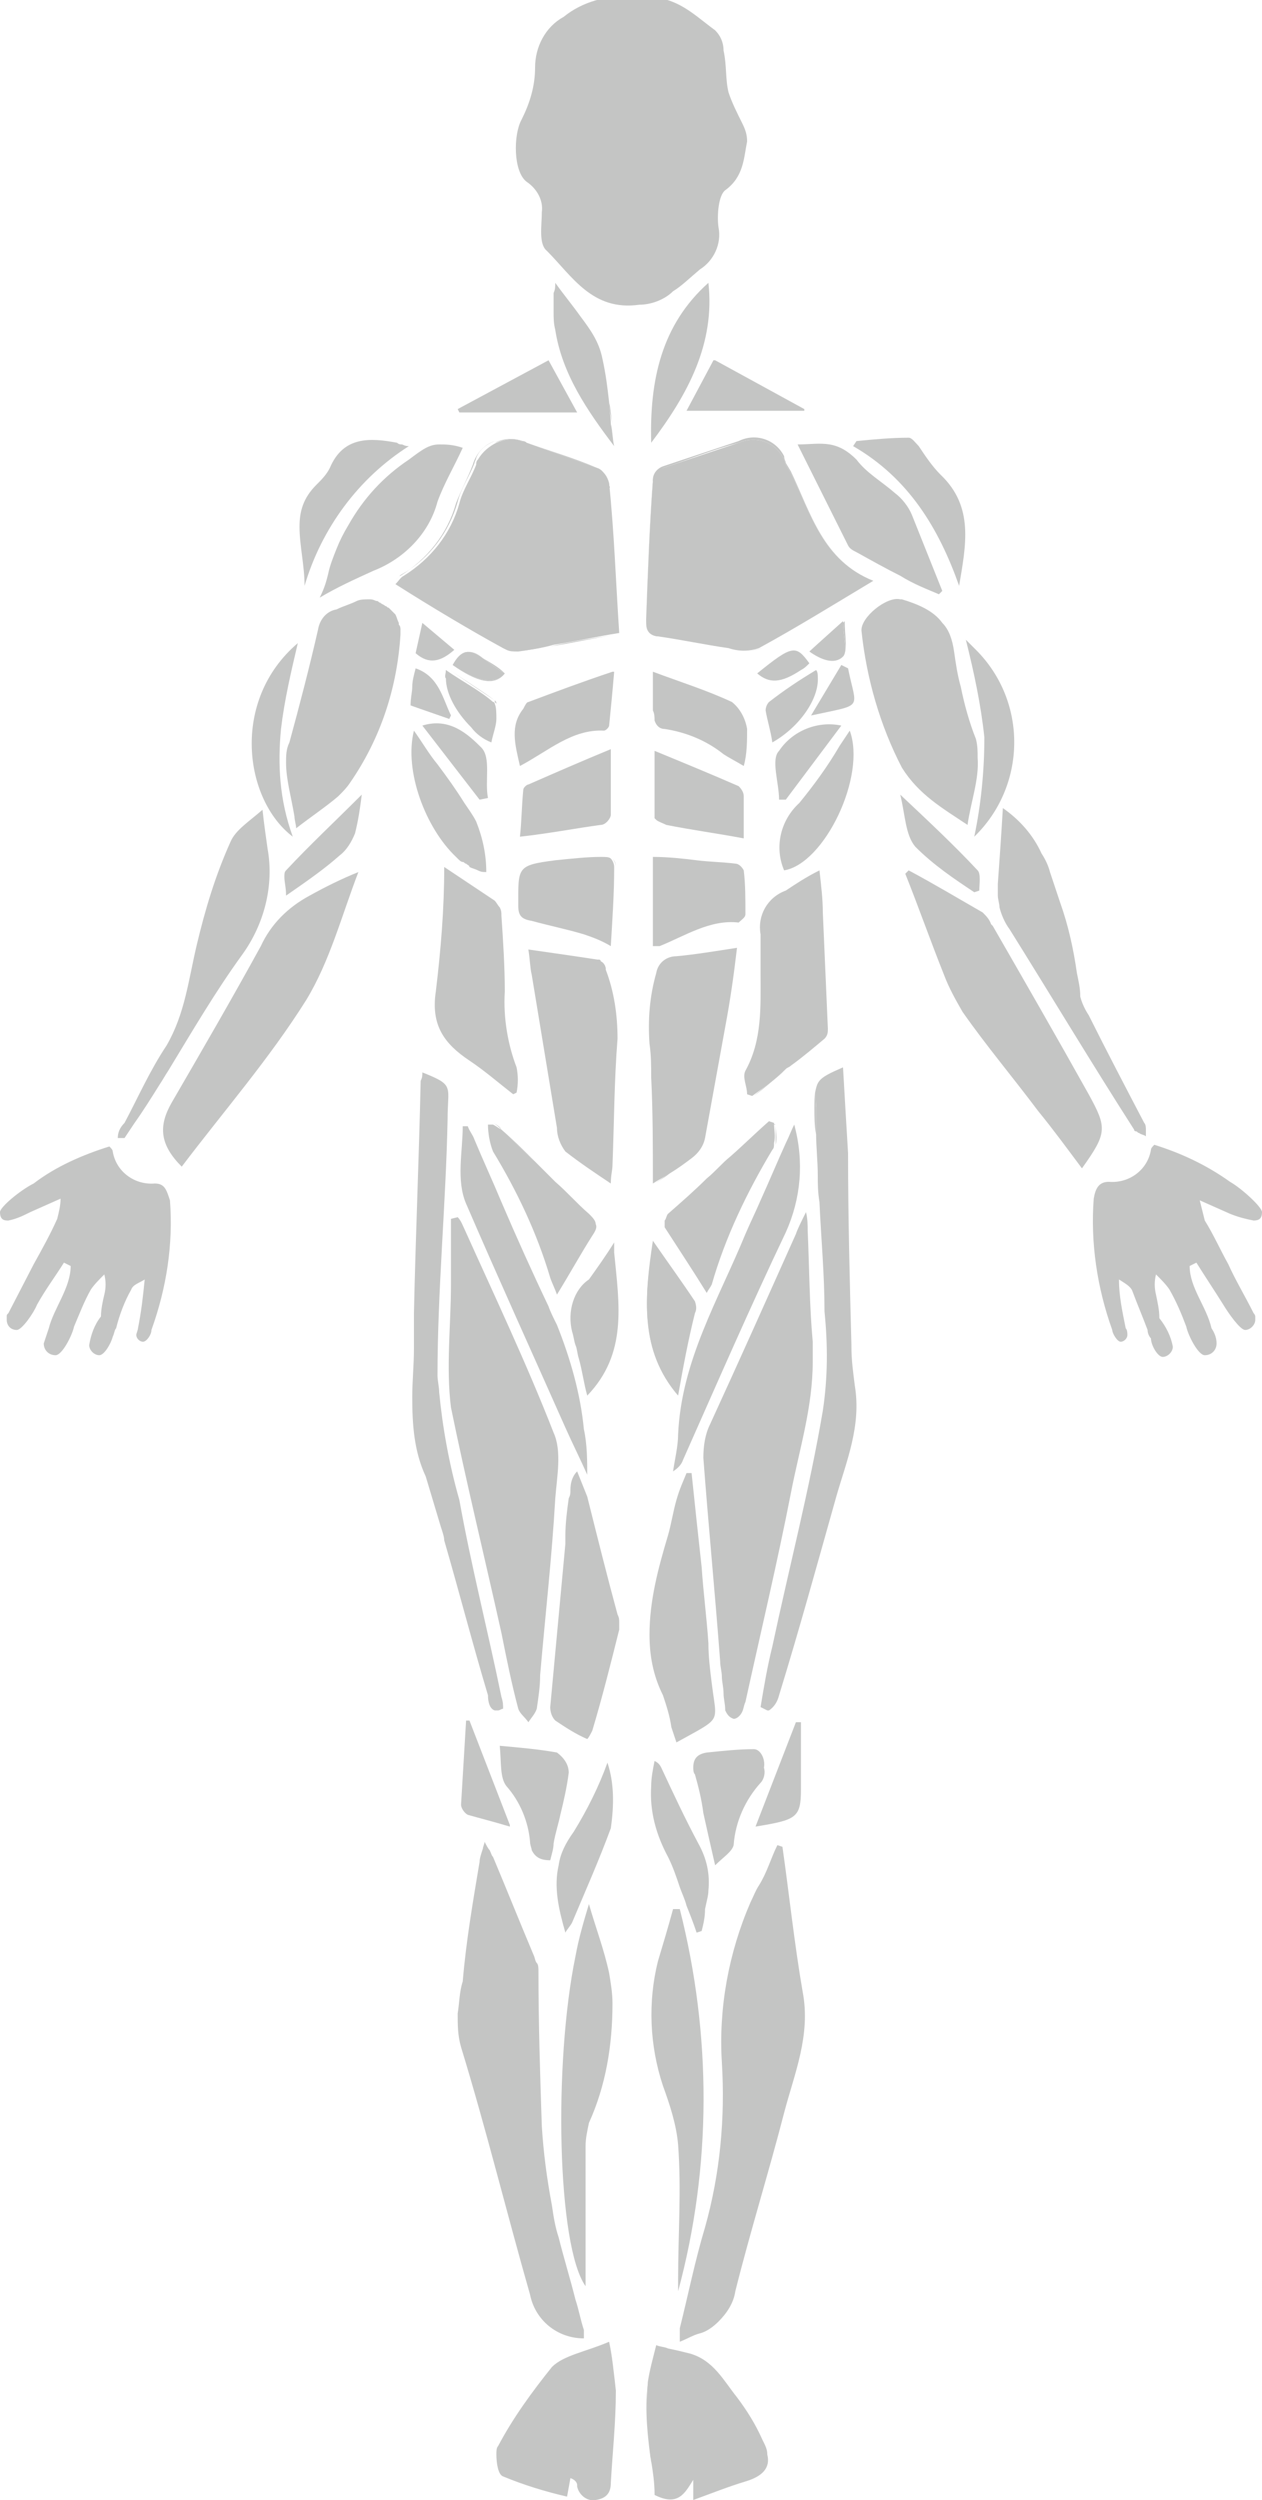 <?xml version="1.0" encoding="utf-8"?>
<!-- Generator: Adobe Illustrator 23.0.1, SVG Export Plug-In . SVG Version: 6.00 Build 0)  -->
<svg version="1.1" id="Layer_1" xmlns="http://www.w3.org/2000/svg" xmlns:xlink="http://www.w3.org/1999/xlink" x="0px" y="0px"
	 viewBox="0 0 75 148.5" style="enable-background:new 0 0 75 148.5;" xml:space="preserve">
<style type="text/css">
	.st0{fill:#C4C5C4;}
	.st1{fill:none;stroke:#C4C5C4;stroke-width:0;stroke-linecap:round;stroke-linejoin:round;}
</style>
<path class="st0" d="M24.4,41.9L24.4,41.9l2.3,0.8l0.1-0.3c0,0,0,0,0,0l-0.1,0.2L24.4,41.9z"/>
<path class="st0" d="M36.3,56.2c0.1-1.6,0.2-3.1,0.2-4.6C36.5,53,36.4,54.6,36.3,56.2L36.3,56.2z"/>
<path class="st0" d="M43.4,38.5c-1.4-0.2-2.8-0.6-4.2-0.7c-0.3,0-0.4-0.1-0.5-0.2c0.1,0.1,0.3,0.2,0.6,0.2
	C40.6,38,42,38.3,43.4,38.5c0.6,0.2,1.3,0.2,1.9,0c2.2-1.2,4.3-2.5,6.8-4c-2.5,1.5-4.6,2.8-6.8,4C44.6,38.7,44,38.7,43.4,38.5z"/>
<path class="st0" d="M24.7,38.8l0.4-1.8l0,0L24.7,38.8c0.8,0.7,1.5,0.5,2.3-0.1l0,0C26.2,39.3,25.5,39.5,24.7,38.8z"/>
<path class="st0" d="M28,43.1c-0.9-0.9-1.4-1.9-1.5-2.9C26.6,41.2,27.2,42.3,28,43.1z"/>
<path class="st0" d="M29.5,41.8c0-0.1,0-0.1-0.1-0.2c-0.8-0.6-1.8-1.2-2.8-1.9c1,0.7,1.9,1.3,2.8,1.9C29.4,41.7,29.4,41.7,29.5,41.8
	z"/>
<path class="st0" d="M36.6,61.7c0.1-1.4-0.1-2.8-0.6-4.1c0-0.2-0.1-0.4-0.3-0.5c0.1,0.1,0.2,0.3,0.3,0.5
	C36.5,58.9,36.7,60.3,36.6,61.7z"/>
<path class="st0" d="M36.3,44.5c0,1.1,0,2.1,0,3.1C36.3,46.7,36.3,45.7,36.3,44.5z"/>
<path class="st0" d="M32.9,17.7c0-0.1,0-0.2,0-0.4C32.9,17.5,32.9,17.6,32.9,17.7z"/>
<path class="st0" d="M31,26.2c0.1,0,0.2,0.1,0.3,0.1c1.4,0.5,2.8,0.9,4.2,1.5c0.4,0.2,0.6,0.5,0.7,0.9c0.2,3,0.3,5.9,0.4,9
	c-0.1-3-0.2-6-0.4-9c-0.1-0.4-0.4-0.8-0.7-0.9c-1.4-0.5-2.8-1-4.2-1.5c-0.6-0.3-1.3-0.3-1.9,0C30,26.1,30.5,26,31,26.2z"/>
<path class="st0" d="M36.5,26.4c-0.1-0.4-0.1-0.9-0.2-1.3C36.4,25.6,36.4,26,36.5,26.4z"/>
<path class="st0" d="M26.1,26.4c0.4,0,0.8,0,1.5,0.2C26.9,26.4,26.5,26.4,26.1,26.4z"/>
<path class="st0" d="M30.8,38.7c0.7-0.1,1.3-0.2,2-0.4C32,38.5,31.4,38.6,30.8,38.7C30.7,38.7,30.7,38.7,30.8,38.7z"/>
<path class="st0" d="M36.5,51.5C36.5,51.5,36.6,51.5,36.5,51.5C36.5,51.5,36.5,51.5,36.5,51.5C36.5,51.5,36.5,51.5,36.5,51.5z"/>
<path class="st0" d="M36.2,139.1c0.2,0.9,0.3,1.9,0.3,2.9c0,0,0,0,0-0.1C36.5,141,36.4,140.1,36.2,139.1z"/>
<path class="st0" d="M23.7,37.1c0,0.1,0.1,0.2,0.1,0.3C23.7,37.3,23.7,37.2,23.7,37.1z"/>
<path class="st0" d="M23.8,37.7C23.8,37.7,23.8,37.7,23.8,37.7C23.8,37.7,23.8,37.7,23.8,37.7C23.8,37.7,23.8,37.7,23.8,37.7z"/>
<path class="st0" d="M39,148.2C39,148.2,39,148.2,39,148.2c0-0.6-0.1-1.2-0.2-1.9C38.8,146.9,38.9,147.5,39,148.2z"/>
<path class="st0" d="M39,139.3c-0.2,0.8-0.4,1.5-0.4,2.3C38.6,140.8,38.8,140.1,39,139.3L39,139.3z"/>
<path class="st0" d="M47,63.3c-0.1,0.1-0.2,0.1-0.3,0.2C46.8,63.4,46.9,63.4,47,63.3z"/>
<path class="st0" d="M47.4,26.5c0.7-0.1,1.3-0.1,1.9,0C48.8,26.4,48.1,26.4,47.4,26.5z"/>
<path class="st0" d="M38.9,70.3c-0.1-2.2,0-4.3-0.1-6.3C38.8,66,38.8,68.1,38.9,70.3z"/>
<path class="st0" d="M29.8,67.1c0.7,0.6,1.3,1.3,2,1.9C31.1,68.3,30.5,67.7,29.8,67.1c-0.2-0.2-0.3-0.3-0.5-0.4L29,66.8c0,0,0,0,0,0
	l0.3-0.1C29.5,66.8,29.7,66.9,29.8,67.1z"/>
<polygon class="st0" points="44.4,65 44.7,65.1 44.7,65.1 44.4,65 "/>
<path data-disabled="section" data-group="head" class="st0" d="M41.6,16c0.8-0.5,1.3-1.5,1.1-2.5c-0.1-0.7,0-1.9,0.4-2.2c1.1-0.8,1.1-1.9,1.3-2.9c0-0.4-0.1-0.7-0.3-1.1
	c-0.3-0.6-0.6-1.2-0.8-1.8c-0.2-0.8-0.1-1.6-0.3-2.5c0-0.5-0.2-0.9-0.5-1.2c-1.5-1.1-2.4-2.2-5-2c-1.4-0.1-2.9,0.3-4,1.2
	c-1.1,0.6-1.7,1.8-1.7,3c0,1.1-0.3,2.1-0.8,3.1c-0.5,0.9-0.5,3.1,0.3,3.7c0.6,0.4,1,1.1,0.9,1.8c0,0.8-0.2,1.9,0.3,2.3
	c1.5,1.5,2.7,3.6,5.5,3.2c0.7,0,1.5-0.3,2-0.8C40.5,17,41,16.5,41.6,16z"/>
<path class="st0" d="M32.7,38.4c1.3-0.2,2.6-0.5,3.9-0.7C35.3,37.9,34,38.1,32.7,38.4z"/>
<path class="st0" d="M23.4,34.6c0.2-0.2,0.3-0.4,0.5-0.5c1.6-0.9,2.8-2.5,3.3-4.3c0.2-0.8,0.7-1.5,1-2.3c0-0.1,0.1-0.2,0.1-0.3
	c0.2-0.5,0.6-0.8,1.1-1c-0.6,0.2-1.1,0.7-1.3,1.4c-0.3,0.8-0.7,1.5-1,2.3c-0.5,1.8-1.7,3.3-3.3,4.3C23.7,34.2,23.6,34.4,23.4,34.6
	c2.2,1.4,4.3,2.7,6.5,3.9c0.2,0.1,0.5,0.2,0.8,0.1c0,0,0,0,0,0c-0.2,0-0.5,0-0.7-0.1C27.8,37.3,25.6,36,23.4,34.6z"/>
<path class="st0" d="M38.6,37.6c-0.2-0.2-0.2-0.4-0.2-0.8c0.1-2.7,0.2-5.5,0.4-8.2c0.1-0.3,0.3-0.6,0.6-0.8c1.5-0.5,3-1.1,4.5-1.5
	c0.1,0,0.2-0.1,0.3-0.1c1.1-0.3,2.2,0.3,2.5,1.4l0.3,0.5c1.2,2.4,1.9,5.2,5,6.4c-3.1-1.2-3.8-4-5-6.5l-0.3-0.5
	c0-0.1-0.1-0.2-0.1-0.4c-0.5-1-1.7-1.4-2.7-0.9c-1.5,0.5-3,1-4.5,1.5c-0.3,0.1-0.6,0.4-0.6,0.8c-0.2,2.7-0.3,5.5-0.4,8.2
	C38.4,37.1,38.4,37.4,38.6,37.6z"/>
<path class="st0" d="M23.7,37C23.7,37,23.7,37,23.7,37C23.7,37,23.7,37.1,23.7,37C23.7,37.1,23.7,37,23.7,37z"/>
<path class="st0" d="M23.8,37.4c0,0.1,0,0.2,0,0.3C23.8,37.6,23.8,37.5,23.8,37.4z"/>
<path class="st0" d="M50.1,63.5c-1.6,0.7-1.7,0.8-1.7,2.3c0,0.5,0,1.1,0.1,1.6c0-0.5,0-1.1,0-1.6C48.4,64.3,48.5,64.2,50.1,63.5z"/>
<path class="st0" d="M36.6,61.7c-0.2,2.5-0.2,5-0.3,7.5C36.4,66.7,36.4,64.2,36.6,61.7z"/>
<path class="st0" d="M35.7,57.1C35.7,57,35.6,57,35.6,57C35.6,57,35.7,57,35.7,57.1z"/>
<path class="st0" d="M36.3,69.2c0,0.3-0.1,0.6-0.1,1.1C36.3,69.7,36.3,69.5,36.3,69.2z"/>
<path class="st0" d="M38.9,70.3c0.3-0.2,0.7-0.4,1-0.7C39.5,69.9,39.2,70.1,38.9,70.3L38.9,70.3z"/>
<path class="st0" d="M39,139.3c0.3,0.1,0.5,0.2,0.7,0.2C39.5,139.5,39.3,139.4,39,139.3z"/>
<path class="st0" d="M38.5,141.6c-0.2,1.6,0,3.2,0.2,4.7C38.6,144.7,38.4,143.2,38.5,141.6z"/>
<path class="st0" d="M44.8,65.1c0.7-0.5,1.3-1.1,2-1.6C46.1,64,45.4,64.6,44.8,65.1L44.8,65.1z"/>
<path class="st0" d="M47.3,66.8c-0.2,0.4-0.3,0.7-0.5,1.1C46.9,67.5,47.1,67.2,47.3,66.8L47.3,66.8z"/>
<path class="st0" d="M24.3,27.3c0.8-0.6,1.2-0.9,1.8-0.9C25.5,26.4,25.1,26.7,24.3,27.3z"/>
<path class="st0" d="M46.1,66.8c0,0.4,0,0.8,0,1.2C46.2,67.6,46.1,67.2,46.1,66.8l-0.3-0.1c-0.8,0.7-1.5,1.5-2.3,2.2
	c0.8-0.7,1.5-1.4,2.3-2.1L46.1,66.8z"/>
<path class="st0" d="M36.4,51c0.1,0.1,0.2,0.3,0.2,0.5C36.6,51.2,36.5,51.1,36.4,51z"/>
<path class="st0" d="M36.5,51.5C36.6,51.5,36.5,51.5,36.5,51.5C36.5,51.5,36.5,51.5,36.5,51.5C36.5,51.5,36.5,51.5,36.5,51.5z"/>
<path class="st0" d="M36.5,73.6C36.5,73.6,36.5,73.6,36.5,73.6c0,0.2,0,0.4,0,0.7C36.5,74,36.5,73.8,36.5,73.6z"/>
<path class="st0" d="M38.9,73.9c0-0.1-0.1-0.1-0.1-0.2c-0.5,3.3-0.8,6.4,1.5,9.2C38,80.2,38.3,77.1,38.9,73.9z"/>
<path class="st0" d="M36.2,23.9c0.1,0.4,0.1,0.8,0.2,1.3C36.3,24.7,36.2,24.3,36.2,23.9z"/>
<path class="st0" d="M32.9,17.7c0,0.2,0,0.5,0,0.7C32.9,18.2,32.9,17.9,32.9,17.7z"/>
<path class="st0" d="M33,16.7c0,0.2,0,0.4,0,0.6C33,17.1,33,16.9,33,16.7C33,16.7,33,16.7,33,16.7z"/>
<g data-disabled="section" data-group="neck">
	<polygon class="st0" points="42.5,21.4 42.4,21.4 42.4,21.4 40.8,24.4 47.8,24.4 47.8,24.4 47.8,24.3 	"/>
	<path class="st0" d="M42.1,16.8c-2.8,2.5-3.5,5.8-3.4,9.5C40.9,23.4,42.5,20.4,42.1,16.8z"/>
	<path class="st0" d="M36.2,23.9c-0.1-0.9-0.2-1.7-0.4-2.6c-0.2-1-0.7-1.7-1.3-2.5c-0.5-0.7-1-1.3-1.5-2c0,0,0,0,0,0
		c0,0.2,0,0.4-0.1,0.6c0,0.1,0,0.2,0,0.4c0,0.3,0,0.5,0,0.7c0,0.4,0,0.7,0.1,1.1c0.4,2.6,1.9,4.8,3.5,6.9c-0.1-0.4-0.1-0.9-0.2-1.3
		C36.3,24.7,36.2,24.3,36.2,23.9z"/>
	<polygon class="st0" points="27.2,24.3 27.3,24.5 34.3,24.5 32.6,21.4 	"/>
</g>
<g data-part="section" data-group="left_arm">
	<path data-disabled="top_left_torso" class="st0" d="M36.2,28.7c-0.1-0.4-0.4-0.8-0.7-0.9c-1.4-0.5-2.8-1-4.2-1.5c-0.1-0.1-0.2-0.1-0.3-0.1c-0.5-0.2-1-0.1-1.5,0.1
		c-0.4,0.2-0.8,0.5-1.1,1c-0.1,0.1-0.1,0.2-0.1,0.3c-0.3,0.8-0.8,1.5-1,2.3c-0.5,1.8-1.7,3.3-3.3,4.3c-0.2,0.1-0.3,0.3-0.5,0.5
		c2.2,1.4,4.4,2.7,6.6,3.9c0.2,0.1,0.4,0.1,0.7,0.1c0.7-0.1,1.4-0.2,2.1-0.4c1.3-0.2,2.6-0.5,3.9-0.7C36.6,34.6,36.5,31.6,36.2,28.7z
		"/>
	<path class="st0" d="M7.4,67.6L7.4,67.6c0.2-0.3,0.4-0.6,0.6-0.9C8.5,66,9,65.2,9.5,64.4c0.2-0.3,0.3-0.5,0.5-0.8
		c1.4-2.3,2.8-4.7,4.4-6.9c1.3-1.8,1.9-4.1,1.5-6.3c-0.1-0.7-0.2-1.4-0.3-2.3c0,0,0,0,0,0c0,0,0,0,0,0c-0.8,0.7-1.6,1.2-1.9,1.9
		c-0.9,2-1.5,4-2,6.1c-0.5,2.1-0.7,4.1-1.8,6c-1,1.5-1.7,3.1-2.5,4.6C7.1,67,7,67.3,7,67.6H7.4C7.4,67.7,7.4,67.7,7.4,67.6z"/>
	<path class="st0" d="M24.3,26.5c-0.1,0-0.2,0-0.4-0.1c-0.1,0-0.2,0-0.3-0.1c-1.6-0.3-3.2-0.4-4,1.5c-0.2,0.4-0.5,0.7-0.8,1
		c-0.8,0.8-1,1.6-1,2.5c0,1.1,0.3,2.3,0.3,3.5C19.1,31.4,21.3,28.4,24.3,26.5z"/>
	<path class="st0" d="M17.4,49.7c-0.8-2.2-0.9-4.3-0.7-6.4c0.2-1.7,0.6-3.4,1-5.1C13.7,41.6,14.5,47.5,17.4,49.7z"/>
	<path class="st0" d="M21.5,47.2c-1.6,1.6-3.1,3-4.5,4.5c-0.1,0.1-0.1,0.2-0.1,0.4c0,0.3,0.1,0.6,0.1,1.1c1.3-0.9,2.3-1.6,3.2-2.4
		c0.4-0.3,0.7-0.8,0.9-1.3C21.3,48.7,21.4,48,21.5,47.2C21.5,47.3,21.5,47.3,21.5,47.2C21.4,47.3,21.4,47.3,21.5,47.2z"/>
	<path class="st0" d="M9.2,70.3c-1.2,0.1-2.3-0.7-2.5-1.9c0-0.1-0.1-0.2-0.2-0.3c-1.6,0.5-3.2,1.2-4.5,2.2C1.2,70.7,0,71.7,0,72
		c0,0.5,0.3,0.5,0.5,0.5C1,72.4,1.4,72.2,1.8,72l1.8-0.8c0,0.4-0.1,0.8-0.2,1.2C3,73.3,2.5,74.2,2,75.1L0.5,78
		c-0.1,0.1-0.1,0.1-0.1,0.2c0,0.1,0,0.1,0,0.2C0.4,78.7,0.6,79,1,79c0,0,0,0,0,0c0.3,0,1-1,1.2-1.5c0.5-0.9,1.1-1.7,1.6-2.5l0.4,0.2
		c0,1.3-1,2.5-1.3,3.7c-0.1,0.3-0.2,0.6-0.3,0.9c0,0.4,0.3,0.7,0.7,0.7c0.4,0,1-1.2,1.1-1.7c0.3-0.7,0.6-1.5,1-2.2
		c0.2-0.3,0.5-0.6,0.8-0.9c0.1,0.4,0.1,0.8,0,1.2C6.1,77.3,6,77.8,6,78.2c-0.4,0.5-0.6,1.1-0.7,1.7c0,0.3,0.3,0.6,0.6,0.6
		c0.3,0,0.7-0.7,0.8-1.1c0.1-0.2,0.1-0.4,0.2-0.5c0.2-0.8,0.5-1.6,0.9-2.3c0.1-0.3,0.5-0.4,0.8-0.6c-0.1,1-0.2,1.9-0.4,2.9
		c0,0.1-0.1,0.3-0.1,0.4c0,0.2,0.2,0.4,0.4,0.4c0.2,0,0.5-0.4,0.5-0.7c0.9-2.5,1.3-5.1,1.1-7.7C9.9,70.7,9.8,70.3,9.2,70.3z"/>
	<path class="st0" d="M15.5,56.2c-1.7,3.1-3.5,6.2-5.3,9.3c-0.8,1.4-0.7,2.5,0.6,3.8c2.5-3.3,5.2-6.4,7.4-9.9c1.4-2.3,2.1-5,3.1-7.6
		c-1,0.4-2,0.9-2.9,1.4C17.1,53.9,16.1,54.9,15.5,56.2z"/>
	<path class="st0" d="M23.8,37.7c0-0.1,0-0.2,0-0.3c0-0.1,0-0.2-0.1-0.3c0,0,0-0.1,0-0.1c-0.1-0.2-0.1-0.3-0.2-0.5
		c0,0-0.1-0.1-0.1-0.1c-0.1-0.1-0.2-0.2-0.3-0.3C23,36.1,23,36,22.9,36c-0.1-0.1-0.2-0.1-0.3-0.2c-0.1,0-0.1-0.1-0.2-0.1
		c-0.1,0-0.2-0.1-0.4-0.1c0,0-0.1,0-0.1,0c-0.2,0-0.5,0-0.7,0.1c-0.4,0.2-0.8,0.3-1.2,0.5c-0.6,0.1-1,0.6-1.1,1.2
		c-0.5,2.2-1.1,4.5-1.7,6.7C17,44.5,17,44.9,17,45.3c0,1,0.3,2,0.5,3.2c0,0.2,0.1,0.5,0.1,0.7c0.9-0.7,1.8-1.3,2.5-1.9
		c0.3-0.3,0.5-0.5,0.7-0.8C22.6,43.9,23.6,40.9,23.8,37.7C23.8,37.7,23.8,37.7,23.8,37.7C23.8,37.7,23.8,37.7,23.8,37.7z"/>
	<path class="st0" d="M26.1,26.4c-0.6,0-1,0.3-1.8,0.9c-1.5,1-2.7,2.3-3.6,3.9c-0.3,0.5-0.5,0.9-0.7,1.4c-0.2,0.5-0.4,1-0.5,1.5
		c0,0,0,0,0,0c-0.1,0.4-0.2,0.8-0.5,1.4c1-0.6,2.1-1.1,3.2-1.6c1.8-0.7,3.3-2.2,3.8-4.1c0.4-1.1,1-2.1,1.5-3.2
		C26.9,26.4,26.5,26.4,26.1,26.4z"/>
</g>
<g data-part="section" data-group="right_leg">
	<path class="st0" d="M42.2,84.6c-0.3,0.6-0.4,1.3-0.4,2c0,0,0,0,0,0c0,0,0,0,0,0c0.3,4,0.7,8.1,1,12.1c0,0.3,0.1,0.6,0.1,0.9
		c0,0.3,0.1,0.6,0.1,1c0,0.3,0.1,0.6,0.1,1c0.1,0.2,0.2,0.4,0.5,0.5c0.2,0,0.4-0.2,0.5-0.4c0.1-0.2,0.1-0.4,0.2-0.6
		c0.9-4.1,1.9-8.3,2.7-12.4c0.5-2.6,1.3-5.1,1.3-7.8c0-0.4,0-0.8,0-1.2c-0.2-2.2-0.2-4.4-0.3-6.6C48,72.8,48,72.4,47.9,72
		c-0.3,0.6-0.5,1-0.6,1.3C45.6,77.1,43.9,80.9,42.2,84.6z"/>
	<path class="st0" d="M39.9,102.6c0.1,0.3,0.2,0.6,0.3,0.9c2-1.1,2.3-1.2,2.3-1.9c0-0.3-0.1-0.8-0.2-1.6c-0.1-0.8-0.2-1.6-0.2-2.4
		c-0.1-1.5-0.3-3-0.4-4.5c-0.2-1.8-0.4-3.7-0.6-5.6l-0.3,0c-0.2,0.5-0.4,0.9-0.6,1.6c-0.2,0.7-0.3,1.4-0.5,2.1
		c-0.6,2-1.1,3.9-1.1,5.9c0,1.2,0.2,2.4,0.8,3.6C39.6,101.3,39.8,101.9,39.9,102.6z"/>
	<path class="st0" d="M40.3,82.9c0.3-1.7,0.6-3.3,1-4.9c0.1-0.2,0.1-0.4,0-0.7c-0.8-1.2-1.6-2.3-2.5-3.6c0,0.1,0,0.1,0,0.2
		C38.3,77.1,38,80.2,40.3,82.9L40.3,82.9z"/>
	<path class="st0" d="M45.3,144.9c-0.4-0.9-0.9-1.7-1.5-2.5c-0.8-1-1.4-2.2-2.8-2.6c-0.4-0.1-0.8-0.2-1.3-0.3
		c-0.2-0.1-0.5-0.1-0.7-0.2c-0.2,0.8-0.4,1.5-0.5,2.2c-0.1,1.6,0,3.2,0.2,4.7c0.1,0.6,0.2,1.3,0.2,1.9c0,0,0,0,0,0.1
		c1.4,0.7,1.8-0.1,2.3-0.9v1.1c0,0,0,0,0,0v0.1c1.1-0.4,2.1-0.8,3.1-1.1c1-0.3,1.5-0.8,1.3-1.6C45.6,145.5,45.5,145.3,45.3,144.9z"
		/>
	<path class="st0" d="M50.8,82.3c-0.1-0.8-0.2-1.5-0.2-2.3c0,0,0,0,0-0.1c-0.1-3.8-0.2-7.6-0.2-11.4c-0.1-1.7-0.2-3.3-0.3-5.1
		c-1.6,0.7-1.7,0.8-1.6,2.3c0,0.5,0,1.1,0,1.6c0,0.8,0.1,1.7,0.1,2.5c0,0.5,0,1,0.1,1.6c0.1,2.2,0.3,4.3,0.3,6.5
		c0.2,2,0.2,3.9-0.1,5.9c-0.8,4.7-2,9.3-3,14c-0.3,1.2-0.5,2.4-0.7,3.6l0.4,0.2c0,0,0,0,0,0l0.1,0c0.3-0.2,0.5-0.5,0.6-0.9
		c1.2-3.9,2.3-7.9,3.4-11.8C50.3,86.8,51.2,84.7,50.8,82.3z"/>
	<path class="st0" d="M42,76.8c0.1-0.2,0.2-0.3,0.3-0.5c0.8-2.8,2.1-5.5,3.6-8c0.1-0.1,0.1-0.2,0.1-0.4c0.1-0.4,0-0.8,0-1.2
		l-0.3-0.1c-0.8,0.7-1.5,1.4-2.3,2.1c-0.5,0.4-0.9,0.9-1.4,1.3c-0.7,0.7-1.5,1.4-2.3,2.1c-0.1,0.1-0.1,0.3-0.2,0.4
		c0,0.1,0,0.3,0,0.4C40.4,74.3,41.2,75.5,42,76.8z"/>
	<path class="st0" d="M46.5,109.7l-0.3-0.1c-0.4,0.8-0.6,1.6-1.1,2.4c-0.2,0.3-0.3,0.6-0.5,1c-1.3,3-1.9,6.3-1.7,9.5
		c0.2,3.3-0.1,6.6-1,9.8c-0.6,2-1,4-1.5,6c0,0.3,0,0.6,0,0.8c0.5-0.2,0.8-0.4,1.2-0.5c0.4-0.1,0.8-0.4,1.1-0.7
		c0.5-0.5,0.9-1.1,1-1.8c0.9-3.6,2-7.1,2.9-10.6c0.6-2.3,1.6-4.6,1.1-7.2C47.2,115.4,46.9,112.5,46.5,109.7z"/>
	<path class="st0" d="M40.3,136.1C40.3,136.1,40.3,136.1,40.3,136.1C40.3,136.1,40.3,136.1,40.3,136.1c2-7.4,2-15.2,0.1-22.7l-0.4,0
		c-0.3,1.1-0.6,2.1-0.9,3.1c-0.6,2.4-0.5,5,0.3,7.4c0.4,1.1,0.8,2.3,0.9,3.5c0.2,2.7,0,5.3,0,8C40.3,135.6,40.3,135.9,40.3,136.1z"
		/>
	<path class="st0" d="M44.3,73.3c-1.6,3.9-3.8,7.5-4,11.9c0,0.7-0.2,1.5-0.3,2.2c0,0,0,0,0,0c0,0,0,0,0,0c0.3-0.2,0.5-0.4,0.6-0.7
		c2-4.5,4-9.1,6.1-13.5c0.9-2,1.1-4.2,0.5-6.4v0c-0.2,0.4-0.3,0.7-0.5,1.1c-0.5,1.1-1,2.3-1.5,3.4C44.9,72,44.6,72.6,44.3,73.3z"/>
	<path class="st0" d="M44.8,103.9c-0.9,0-1.8,0.1-2.8,0.2c-0.6,0.1-0.8,0.4-0.8,0.9c0,0.1,0,0.3,0.1,0.4c0.2,0.7,0.4,1.5,0.5,2.3
		c0.2,0.9,0.4,1.8,0.7,3.1h0c0.5-0.5,1-0.8,1.1-1.2c0.1-1.4,0.7-2.7,1.6-3.7c0.2-0.2,0.3-0.6,0.2-0.9
		C45.5,104.5,45.2,103.9,44.8,103.9z"/>
	<path class="st0" d="M42.1,112.3c0.1-1-0.1-1.9-0.6-2.8c-0.8-1.5-1.5-3-2.2-4.5c-0.1-0.2-0.2-0.3-0.4-0.4c-0.1,0.5-0.2,1-0.2,1.5
		c-0.1,1.5,0.3,2.9,1,4.2c0.3,0.6,0.5,1.2,0.7,1.8c0.1,0.3,0.3,0.7,0.4,1.1c0.2,0.5,0.4,1,0.6,1.6l0.3-0.1c0.1-0.4,0.2-0.8,0.2-1.3
		C42,112.9,42.1,112.6,42.1,112.3z"/>
	<path class="st0" d="M47.6,102.3h-0.3l-2.4,6.2c2.4-0.4,2.7-0.5,2.7-2.2c0,0,0,0,0,0c0-0.2,0-0.5,0-0.8V102.3L47.6,102.3z"/>
</g>
<g data-part="section" data-group="left_leg">
	<path class="st0" d="M34,79.1c0.1,0.3,0.1,0.5,0.2,0.8c0.1,0.2,0.1,0.5,0.2,0.8c0.2,0.7,0.3,1.5,0.5,2.2l0,0
		c2.4-2.5,1.9-5.4,1.6-8.5c0-0.2,0-0.4,0-0.6c0,0,0,0,0,0c-0.5,0.8-1,1.5-1.5,2.2C34.1,76.6,33.7,77.9,34,79.1z"/>
	<path class="st0" d="M36.1,104.7C36.1,104.6,36.1,104.6,36.1,104.7c-0.5,1.4-1.2,2.8-2,4.1c-0.5,0.7-0.8,1.3-0.9,2
		c-0.3,1.3,0,2.6,0.4,4c0.1-0.2,0.3-0.4,0.4-0.6c0.8-1.9,1.6-3.7,2.3-5.6C36.5,107.2,36.5,105.9,36.1,104.7
		C36.1,104.6,36.1,104.6,36.1,104.7z"/>
	<path class="st0" d="M29.8,97c0.3,1.5,0.6,3,1,4.5c0.1,0.3,0.4,0.5,0.6,0.8c0,0,0,0,0,0c0,0,0,0,0,0c0.2-0.3,0.4-0.5,0.5-0.8
		c0.1-0.7,0.2-1.3,0.2-2c0.3-3.5,0.7-7,0.9-10.5c0.1-1.3,0.4-2.8-0.1-3.9c-1.6-4.1-3.5-8.1-5.3-12.1c-0.1-0.2-0.2-0.5-0.4-0.7
		l-0.4,0.1c0,1.3,0,2.6,0,3.9c0,2.4-0.3,4.9,0,7.3C27.7,88,28.8,92.5,29.8,97z"/>
	<path class="st0" d="M27.9,102.2h-0.2c-0.1,1.7-0.2,3.3-0.3,5c0,0,0,0,0,0c0,0,0,0,0,0c0,0.2,0.2,0.5,0.4,0.6
		c0.7,0.2,1.5,0.4,2.5,0.7l0-0.1c0,0,0,0,0,0L27.9,102.2z"/>
	<path class="st0" d="M29.4,101.6c0.1,0,0.1,0,0.2,0c0.1,0,0.2-0.1,0.3-0.1c0-0.2,0-0.4-0.1-0.7c-0.8-3.9-1.8-7.8-2.5-11.7
		c-0.6-2.1-1-4.3-1.2-6.4c0-0.3-0.1-0.7-0.1-1c0-5,0.5-10.2,0.6-15.2c0-1,0.1-1.5,0-1.8c-0.1-0.4-0.5-0.6-1.5-1c0,0.2,0,0.3-0.1,0.5
		c-0.1,4.6-0.3,9.2-0.4,13.8c0,0.2,0,0.5,0,0.7c0,0.2,0,0.5,0,0.7c0,0.2,0,0.5,0,0.7c0,1-0.1,1.9-0.1,2.9c0,1.6,0.1,3.2,0.8,4.7
		c0.3,1,0.6,2,0.9,3c0.1,0.3,0.2,0.6,0.2,0.8c0.9,3.1,1.7,6.2,2.6,9.2C29,101.1,29.1,101.5,29.4,101.6z"/>
	<path class="st0" d="M33.6,84.8c0.4,0.9,0.9,1.9,1.3,2.8c0,0,0,0,0,0c0,0,0,0,0,0.1c0-0.9,0-1.9-0.2-2.8c-0.2-2.1-0.8-4.2-1.6-6.2
		c-0.2-0.4-0.4-0.8-0.5-1.1c-1-2.1-1.9-4.1-2.8-6.2c-0.5-1.2-1.1-2.5-1.6-3.7c-0.1-0.3-0.3-0.5-0.4-0.8h-0.3c0,1.5-0.4,3.2,0.2,4.6
		C29.6,75.9,31.6,80.3,33.6,84.8z"/>
	<path class="st0" d="M34.7,138.9c0-0.2,0-0.3,0-0.5v0c-0.2-0.6-0.3-1.2-0.5-1.8c-0.3-1.2-0.7-2.5-1-3.7c-0.2-0.6-0.3-1.2-0.4-1.9
		c-0.3-1.6-0.5-3.1-0.6-4.7c-0.1-3-0.2-6.1-0.2-9.2c0,0,0,0,0,0c0-0.2,0-0.4-0.1-0.5s-0.1-0.3-0.2-0.5c-0.8-1.9-1.6-3.9-2.4-5.8
		c-0.1-0.1-0.1-0.2-0.2-0.4c-0.1-0.1-0.2-0.3-0.3-0.5c0,0.1-0.1,0.3-0.1,0.4c-0.1,0.3-0.2,0.6-0.2,0.8c-0.4,2.4-0.8,4.7-1,7.1
		c-0.2,0.6-0.2,1.3-0.3,1.9c0,0.7,0,1.3,0.2,2c1.5,4.9,2.7,9.8,4.1,14.7C31.8,137.8,33.1,138.9,34.7,138.9z"/>
	<path class="st0" d="M36.2,139.1L36.2,139.1c-1.4,0.6-2.7,0.8-3.4,1.5c-1.2,1.5-2.3,3-3.2,4.7c-0.1,0.1-0.1,0.3-0.1,0.5
		c0,0.5,0.1,1.2,0.4,1.3c1.2,0.5,2.5,0.9,3.8,1.2l0.2-1.1c0.3,0.1,0.4,0.3,0.4,0.4c0,0,0,0.1,0,0.1c0.1,0.5,0.6,0.9,1.1,0.8
		c0.7-0.1,0.9-0.5,0.9-1c0.1-1.8,0.3-3.6,0.3-5.5c0,0,0,0,0,0C36.5,141.1,36.4,140.1,36.2,139.1z"/>
	<path class="st0" d="M34.9,88.9c-0.2-0.5-0.4-1-0.6-1.5c-0.3,0.3-0.4,0.7-0.4,1.1c0,0.2,0,0.3-0.1,0.5c-0.1,0.7-0.2,1.5-0.2,2.2
		c0,0.2,0,0.3,0,0.5c-0.3,3.2-0.6,6.5-0.9,9.7c0,0,0,0,0,0c0,0,0,0,0,0c0,0.3,0.1,0.6,0.3,0.8c0.6,0.4,1.2,0.8,1.9,1.1
		c0.1-0.1,0.2-0.3,0.3-0.5c0.6-2,1.1-4,1.6-6c0-0.1,0-0.3,0-0.4c0-0.2,0-0.3-0.1-0.5C36.1,93.7,35.5,91.3,34.9,88.9z"/>
	<path class="st0" d="M34.2,116.2c-1.3,6.3-1.1,17.2,0.6,19.6c0,0,0,0,0,0c0,0,0,0,0,0c0-2.7,0-5.5,0-8.3c0-0.5,0.1-0.9,0.2-1.4
		c1-2.2,1.4-4.6,1.4-7.1c0-0.6-0.1-1.2-0.2-1.8c-0.3-1.4-0.8-2.7-1.2-4.1C34.7,114.1,34.4,115.1,34.2,116.2z"/>
	<path class="st0" d="M32.7,75.9c0.1,0.3,0.3,0.7,0.4,1c0.8-1.3,1.4-2.4,2.1-3.5c0.2-0.3,0.3-0.5,0.2-0.7c0-0.2-0.2-0.4-0.4-0.6
		c-0.7-0.6-1.3-1.3-2-1.9c-0.4-0.4-0.8-0.8-1.2-1.2c-0.7-0.6-1.3-1.3-2-1.9c-0.2-0.1-0.3-0.2-0.5-0.3L29,66.8l0,0
		c0,0.5,0.1,1.1,0.3,1.6C30.7,70.7,31.9,73.2,32.7,75.9z"/>
	<path class="st0" d="M33.1,104.1c-1.1-0.2-2.3-0.3-3.4-0.4c0,0,0,0,0,0c0,0,0,0,0,0c0.1,1,0,1.9,0.4,2.4c0.8,0.9,1.3,2.1,1.4,3.3
		c0,0.2,0.1,0.4,0.1,0.5c0.2,0.4,0.5,0.6,1.1,0.6c0,0,0,0,0,0h0c0.1-0.4,0.2-0.7,0.2-1c0.1-0.6,0.3-1.2,0.4-1.7
		c0.2-0.8,0.4-1.7,0.5-2.5C33.8,104.8,33.5,104.4,33.1,104.1z"/>
</g>
<path class="st0" d="M26.5,40.3c0-0.2,0-0.4,0-0.5C26.6,39.9,26.5,40.1,26.5,40.3z"/>
<path class="st0" d="M24.4,41.9c0-0.4,0.1-0.8,0.1-1.1c0-0.4,0.1-0.7,0.2-1.1c1.3,0.5,1.5,1.8,2.1,2.8l0,0c-0.5-1-0.7-2.3-2.1-2.8
	c-0.1,0.4-0.2,0.8-0.2,1.1C24.5,41.1,24.4,41.4,24.4,41.9z"/>
<path class="st0" d="M26.9,39.5c1.4,1,2.5,1.3,3.1,0.5C29.5,40.7,28.3,40.5,26.9,39.5z"/>
<path class="st0" d="M28.7,39.1c-0.8-0.6-1.3-0.5-1.8,0.4C27.4,38.6,28,38.5,28.7,39.1z"/>
<path class="st0" d="M28.7,39.1c0.4,0.3,0.8,0.6,1.3,0.9C29.6,39.6,29.2,39.4,28.7,39.1z"/>
<path class="st0" d="M25.1,37L25.1,37l1.9,1.6c0,0,0,0,0,0L25.1,37z"/>
<g data-part="section" data-group="bottom_left_torso">
	<path class="st0" d="M30,58.9c0-1.5-0.1-3-0.2-4.5c0-0.2,0-0.3-0.1-0.5c-0.1-0.1-0.2-0.3-0.3-0.4c-0.9-0.6-1.8-1.2-3-2
		c0,2.5-0.2,4.9-0.5,7.4c-0.3,2,0.5,3.1,2,4.1c0.9,0.6,1.7,1.3,2.6,2l0,0c0,0,0,0,0,0l0.2-0.1c0.1-0.5,0.1-1,0-1.5
		C30.2,62.1,29.9,60.5,30,58.9z"/>
	<path class="st0" d="M30.9,45.5c1.7-0.9,3.1-2.2,5-2.1c0.1,0,0.3-0.2,0.3-0.3c0.1-1,0.2-2,0.3-3.2c0,0,0,0-0.1,0c0,0,0,0,0,0
		c-1.8,0.6-3.4,1.2-5,1.8c-0.1,0-0.2,0.2-0.3,0.4C30.3,43.1,30.6,44.2,30.9,45.5L30.9,45.5z"/>
	<path class="st0" d="M36,57.6c0-0.2-0.1-0.4-0.3-0.5C35.7,57,35.6,57,35.6,57c0,0,0,0-0.1,0c-1.3-0.2-2.7-0.4-4.1-0.6c0,0,0,0,0,0
		c0,0,0,0,0,0c0.1,0.6,0.1,1.1,0.2,1.5c0.5,3,1,6.1,1.5,9.1c0,0.5,0.2,1,0.5,1.4c0.9,0.7,1.8,1.3,2.7,1.9c0-0.5,0.1-0.8,0.1-1.1
		c0.1-2.5,0.1-5,0.3-7.5C36.7,60.3,36.5,58.9,36,57.6z"/>
	<path class="st0" d="M34.7,55.5c0.6,0.2,1.1,0.4,1.6,0.7c0.1-1.7,0.2-3.2,0.2-4.6c0,0,0,0,0-0.1c0,0,0,0,0,0c0-0.2-0.1-0.4-0.2-0.5
		c-0.1-0.1-0.3-0.1-0.6-0.1C34.9,50.9,34,51,33,51.1c-2.3,0.3-2.2,0.4-2.2,2.7c0,0,0,0,0,0c0,0,0,0,0,0c0,0.6,0.2,0.8,0.8,0.9
		C32.7,55,33.7,55.2,34.7,55.5z"/>
	<path class="st0" d="M35.7,49c0.3,0,0.6-0.4,0.6-0.6c0-0.3,0-0.5,0-0.8c0-1,0-2,0-3.1l0,0c-1.7,0.7-3.3,1.4-4.9,2.1
		c-0.1,0-0.3,0.2-0.3,0.3c-0.1,1-0.1,1.9-0.2,2.8c0,0,0,0,0,0c0,0,0,0,0,0C32.7,49.5,34.2,49.2,35.7,49z"/>
	<path class="st0" d="M27.1,50.9c0,0,0.1,0.1,0.1,0.1c0.1,0.1,0.2,0.2,0.3,0.2c0.1,0,0.1,0.1,0.2,0.1c0.1,0.1,0.2,0.1,0.2,0.2
		c0.2,0.1,0.3,0.1,0.5,0.2c0.2,0.1,0.3,0.1,0.5,0.1c0-1-0.2-2-0.6-3c-0.2-0.4-0.5-0.8-0.7-1.1c-0.5-0.8-1-1.5-1.6-2.3
		c-0.5-0.6-0.9-1.3-1.4-2c0,0,0,0,0,0c0,0,0,0,0,0C24,45.8,25.3,49.2,27.1,50.9z"/>
	<path class="st0" d="M28.6,44.4c-0.8-0.8-1.9-1.8-3.5-1.3l3.4,4.4l0.5-0.1C28.8,46.4,29.2,45,28.6,44.4z"/>
	<path class="st0" d="M29.5,42.7c0-0.3,0-0.7-0.1-0.9c0,0,0-0.1-0.1-0.1c-0.8-0.7-1.8-1.2-2.8-1.9c0,0.2-0.1,0.4,0,0.5
		c0,0.9,0.6,2,1.5,2.9c0.3,0.4,0.7,0.7,1.2,0.9C29.3,43.6,29.5,43.1,29.5,42.7z"/>
	<path class="st0" d="M26.8,42.5c-0.5-1-0.7-2.3-2.1-2.8c-0.1,0.4-0.2,0.8-0.2,1.1c0,0.3-0.1,0.7-0.1,1.1l2.3,0.8L26.8,42.5z"/>
	<path class="st0" d="M30,40c-0.5-0.3-0.9-0.6-1.3-0.9c-0.8-0.6-1.3-0.5-1.8,0.4C28.3,40.5,29.5,40.7,30,40z"/>
	<path class="st0" d="M27,38.6L25.1,37l-0.4,1.8C25.5,39.5,26.2,39.3,27,38.6z"/>
</g>
<path class="st0" d="M50.1,39C50.1,39,50.1,39,50.1,39c0.3-0.4,0.1-1.2,0.1-2.1l-2.1,1.8c0,0,0,0,0,0l2-1.8
	C50.1,37.8,50.4,38.6,50.1,39z"/>
<g data-part="section" data-group="bottom_right_torso">
	<path class="st0" d="M38.8,50.8L38.8,50.8C38.8,50.8,38.8,50.8,38.8,50.8L38.8,50.8z"/>
	<path class="st0" d="M38.9,42.8c0.1,0.3,0.3,0.5,0.6,0.5c1.3,0.2,2.5,0.7,3.5,1.5c0.3,0.2,0.7,0.4,1.2,0.7c0,0,0,0,0,0c0,0,0,0,0,0
		c0.2-0.7,0.2-1.5,0.2-2.2c-0.1-0.6-0.4-1.2-0.9-1.6c-1.5-0.7-3.1-1.2-4.7-1.8c0,0.9,0,1.6,0,2.3C38.9,42.4,38.9,42.6,38.9,42.8z"/>
	<path class="st0" d="M46.3,47.5C46.3,47.5,46.3,47.5,46.3,47.5l0.4,0l3.3-4.4c-1.4-0.3-2.9,0.3-3.7,1.5
		C45.8,45.1,46.3,46.5,46.3,47.5L46.3,47.5z"/>
	<path class="st0" d="M47.6,39.8c0.2-0.1,0.3-0.2,0.5-0.4c0,0,0,0,0,0v0c-0.8-1.1-1-1.1-3.1,0.6c0,0,0,0,0,0c0,0,0,0,0,0
		C45.7,40.6,46.4,40.6,47.6,39.8z"/>
	<path class="st0" d="M50.1,39C50.1,39,50.1,39,50.1,39c0.3-0.3,0-1.2,0-2.1l-2,1.8l0,0C48.8,39.2,49.6,39.5,50.1,39z"/>
	<path class="st0" d="M48.6,40.2c0-0.1,0-0.3-0.1-0.4c-1,0.6-1.9,1.2-2.8,1.9c-0.1,0.1-0.2,0.3-0.2,0.5c0,0,0,0,0,0c0,0,0,0,0,0
		c0.1,0.6,0.3,1.2,0.4,1.9v0C47.5,43.2,48.7,41.5,48.6,40.2z"/>
	<path class="st0" d="M39,48.7c0.1,0.1,0.4,0.2,0.6,0.3c1.5,0.3,3,0.5,4.6,0.8l0,0c0-0.3,0-0.6,0-1c0-0.5,0-1,0-1.5
		c0-0.2-0.1-0.4-0.3-0.6c0,0,0,0,0,0c0,0,0,0,0,0c-1.6-0.7-3.3-1.4-5-2.1c0,1.5,0,2.7,0,4C38.9,48.6,38.9,48.6,39,48.7z"/>
	<path class="st0" d="M43.8,56.3c-1.3,0.2-2.5,0.4-3.6,0.5c-0.6,0-1.1,0.4-1.2,1c-0.4,1.4-0.5,2.8-0.4,4.2c0.1,0.7,0.1,1.3,0.1,2
		c0.1,2,0.1,4.1,0.1,6.3v0c0.3-0.2,0.7-0.4,1-0.6c0.5-0.3,0.9-0.6,1.3-0.9c0.4-0.3,0.7-0.7,0.8-1.2c0.4-2.2,0.8-4.4,1.2-6.6
		C43.4,59.4,43.6,58,43.8,56.3C43.8,56.4,43.8,56.4,43.8,56.3C43.8,56.4,43.8,56.4,43.8,56.3z"/>
	<path class="st0" d="M48.7,51.7C48.7,51.7,48.7,51.7,48.7,51.7C48.7,51.7,48.7,51.7,48.7,51.7c-0.8,0.4-1.4,0.8-2,1.2
		c-1.1,0.4-1.7,1.5-1.5,2.6c0,0.8,0,1.6,0,2.4c0,1.9,0.1,3.9-0.9,5.7c-0.2,0.4,0.1,0.9,0.1,1.4l0.3,0.1c0.7-0.5,1.4-1,2-1.6
		c0.1-0.1,0.2-0.1,0.3-0.2c0.7-0.5,1.4-1.1,2-1.6c0.2-0.2,0.2-0.4,0.2-0.6c-0.1-2.3-0.2-4.6-0.3-6.9C48.9,53.4,48.8,52.6,48.7,51.7z
		"/>
	<path class="st0" d="M44.3,54.3C44.3,54.3,44.3,54.3,44.3,54.3c0-0.9,0-1.8-0.1-2.6c-0.1-0.2-0.3-0.4-0.5-0.4
		c-0.8-0.1-1.5-0.1-2.3-0.2c-0.8-0.1-1.7-0.2-2.6-0.2c0,0,0,0,0,0v5.3c0.1,0,0.2,0,0.4,0c1.5-0.6,3-1.6,4.7-1.4
		C44.1,54.6,44.3,54.5,44.3,54.3C44.3,54.3,44.3,54.3,44.3,54.3z"/>
	<path class="st1" d="M38.8,50.8C38.8,50.8,38.8,50.8,38.8,50.8"/>
	<path class="st0" d="M50.5,43.4C50.5,43.4,50.5,43.4,50.5,43.4c-0.2,0.3-0.4,0.6-0.6,0.9c-0.7,1.2-1.5,2.3-2.4,3.4
		c-1.1,1-1.5,2.6-0.9,4c0,0,0,0,0,0h0C49,51.3,51.5,46.1,50.5,43.4C50.5,43.4,50.5,43.4,50.5,43.4z"/>
	<path class="st0" d="M48.2,42.5C48.2,42.5,48.2,42.5,48.2,42.5L48.2,42.5c3.2-0.7,2.7-0.3,2.2-2.8L50,39.5L48.2,42.5z"/>
</g>
<g data-part="section" data-group="right_arm">
	<path data-disabled="top_right_torso" class="st0" d="M47,28.1l-0.3-0.5c-0.3-1.1-1.4-1.7-2.5-1.4c-0.1,0-0.2,0.1-0.3,0.1c-1.5,0.5-3,1-4.5,1.5
		c-0.3,0.1-0.6,0.4-0.6,0.8c-0.2,2.7-0.3,5.5-0.4,8.2c0,0.3,0,0.6,0.2,0.8c0.1,0.1,0.3,0.2,0.5,0.2c1.4,0.2,2.8,0.5,4.2,0.7
		c0.6,0.2,1.2,0.2,1.8,0c2.2-1.2,4.3-2.5,6.8-4C48.9,33.3,48.2,30.5,47,28.1z"/>
	<path class="st0" d="M57,34.8c0.4-2.4,0.9-4.7-1.1-6.6c-0.5-0.5-0.9-1.1-1.3-1.7c-0.2-0.2-0.4-0.5-0.6-0.5c0,0,0,0,0,0c0,0,0,0,0,0
		c-1,0-2.1,0.1-3.1,0.2l-0.2,0.3C54,28.4,55.8,31.4,57,34.8z"/>
	<path class="st0" d="M57.9,53l0.3-0.1c0-0.4,0.1-1-0.1-1.2c-1.4-1.5-2.9-2.9-4.6-4.5c0.3,1.2,0.3,2.4,0.9,3.1
		C55.5,51.4,56.7,52.2,57.9,53z"/>
	<path class="st0" d="M55.8,35.3L55.8,35.3C55.8,35.3,55.8,35.3,55.8,35.3l0.2-0.2c-0.6-1.5-1.2-3-1.8-4.5c-0.2-0.5-0.6-1-1-1.3
		c-0.8-0.7-1.7-1.2-2.3-2c-0.5-0.5-1-0.8-1.6-0.9c-0.6-0.1-1.2,0-1.9,0c1,2,2,4,3,6c0.1,0.2,0.3,0.3,0.5,0.4c0.9,0.5,1.8,1,2.6,1.4
		C54.3,34.7,55.1,35,55.8,35.3z"/>
	<path class="st0" d="M64.7,65c-1.9-3.4-3.8-6.7-5.7-10c0,0-0.1-0.1-0.1-0.1c-0.1-0.3-0.3-0.5-0.5-0.7c-1.4-0.8-2.9-1.7-4.4-2.5
		l-0.2,0.2c0.8,2,1.5,4,2.3,6c0.3,0.8,0.7,1.5,1.1,2.2c1.4,2,3,3.9,4.5,5.9c0.9,1.1,1.7,2.2,2.6,3.4c0,0,0,0,0,0c0,0,0,0,0,0
		C65.8,67.3,65.8,67,64.7,65z"/>
	<path class="st0" d="M57.5,49c0.2-1.4,0.7-2.7,0.6-4c0-0.4,0-0.7-0.1-1.1c-0.4-1-0.7-2.1-0.9-3.1c-0.2-0.7-0.3-1.4-0.4-2.1
		C56.6,38,56.4,37.4,56,37c-0.5-0.7-1.4-1.1-2.4-1.4h-0.1c-0.8-0.2-2.4,1.1-2.3,1.9c0.3,2.8,1.1,5.6,2.4,8.1
		C54.6,47.2,56,48,57.5,49z"/>
	<path class="st0" d="M59.3,52.5c0,0.2,0,0.5,0,0.7c0,0.2,0.1,0.5,0.1,0.7c0.1,0.4,0.3,0.9,0.6,1.3c2.5,4,4.9,8,7.4,11.9
		c0,0,0,0,0,0c0,0.1,0.1,0.1,0.1,0.1c0.1,0,0.1,0.1,0.2,0.1c0.1,0.1,0.3,0.1,0.4,0.2c0-0.1,0-0.3,0-0.4s0-0.3-0.1-0.4
		c-1.1-2.1-2.2-4.2-3.3-6.4c-0.2-0.3-0.4-0.7-0.5-1.1c0-0.5-0.1-0.9-0.2-1.4c-0.2-1.4-0.5-2.8-1-4.2c-0.2-0.6-0.4-1.2-0.6-1.8
		c-0.1-0.4-0.3-0.8-0.5-1.1c-0.5-1.1-1.3-2-2.3-2.7C59.5,49.7,59.4,51.1,59.3,52.5z"/>
	<path class="st0" d="M58.5,43.8c0,2-0.2,4-0.6,5.9h0c3.1-3,3.2-8,0.1-11.1c-0.2-0.2-0.4-0.4-0.6-0.6c0,0,0,0,0,0c0,0,0,0,0,0
		C57.9,40,58.3,41.9,58.5,43.8z"/>
	<path class="st0" d="M74.5,72.5c0.3,0,0.5-0.1,0.5-0.5c0-0.3-1.2-1.4-1.9-1.8c-1.4-1-2.9-1.7-4.5-2.2c-0.1,0.1-0.2,0.2-0.2,0.3
		c-0.2,1.2-1.3,2-2.5,1.9c-0.6,0-0.8,0.4-0.9,1c-0.2,2.6,0.2,5.3,1.1,7.8c0,0.2,0.3,0.7,0.5,0.7c0.2,0,0.4-0.2,0.4-0.4
		c0-0.1,0-0.3-0.1-0.4c-0.2-1-0.4-1.9-0.4-2.9c0.3,0.2,0.7,0.4,0.8,0.7c0.3,0.8,0.6,1.5,0.9,2.3c0,0.2,0.1,0.4,0.2,0.5
		c0,0.4,0.4,1.1,0.7,1.1c0,0,0,0,0,0c0.3,0,0.6-0.3,0.6-0.6c-0.1-0.6-0.4-1.2-0.8-1.7c0-0.5-0.1-0.9-0.2-1.4c-0.1-0.4-0.1-0.8,0-1.2
		c0.3,0.3,0.6,0.6,0.8,0.9c0.4,0.7,0.7,1.4,1,2.2c0.1,0.5,0.7,1.7,1.1,1.7c0.4,0,0.7-0.3,0.7-0.7c0-0.3-0.1-0.6-0.3-0.9
		c-0.3-1.3-1.3-2.4-1.3-3.7l0.4-0.2c0.5,0.8,1.1,1.7,1.6,2.5C73,78,73.7,79,74,79c0.3,0,0.6-0.3,0.6-0.6c0-0.1,0-0.1,0-0.2
		c0-0.1-0.1-0.2-0.1-0.2c-0.5-1-1.1-2-1.5-2.9c-0.5-0.9-0.9-1.8-1.4-2.6c-0.1-0.4-0.2-0.8-0.3-1.2l1.8,0.8
		C73.6,72.3,74,72.4,74.5,72.5z"/>
</g>
</svg>
